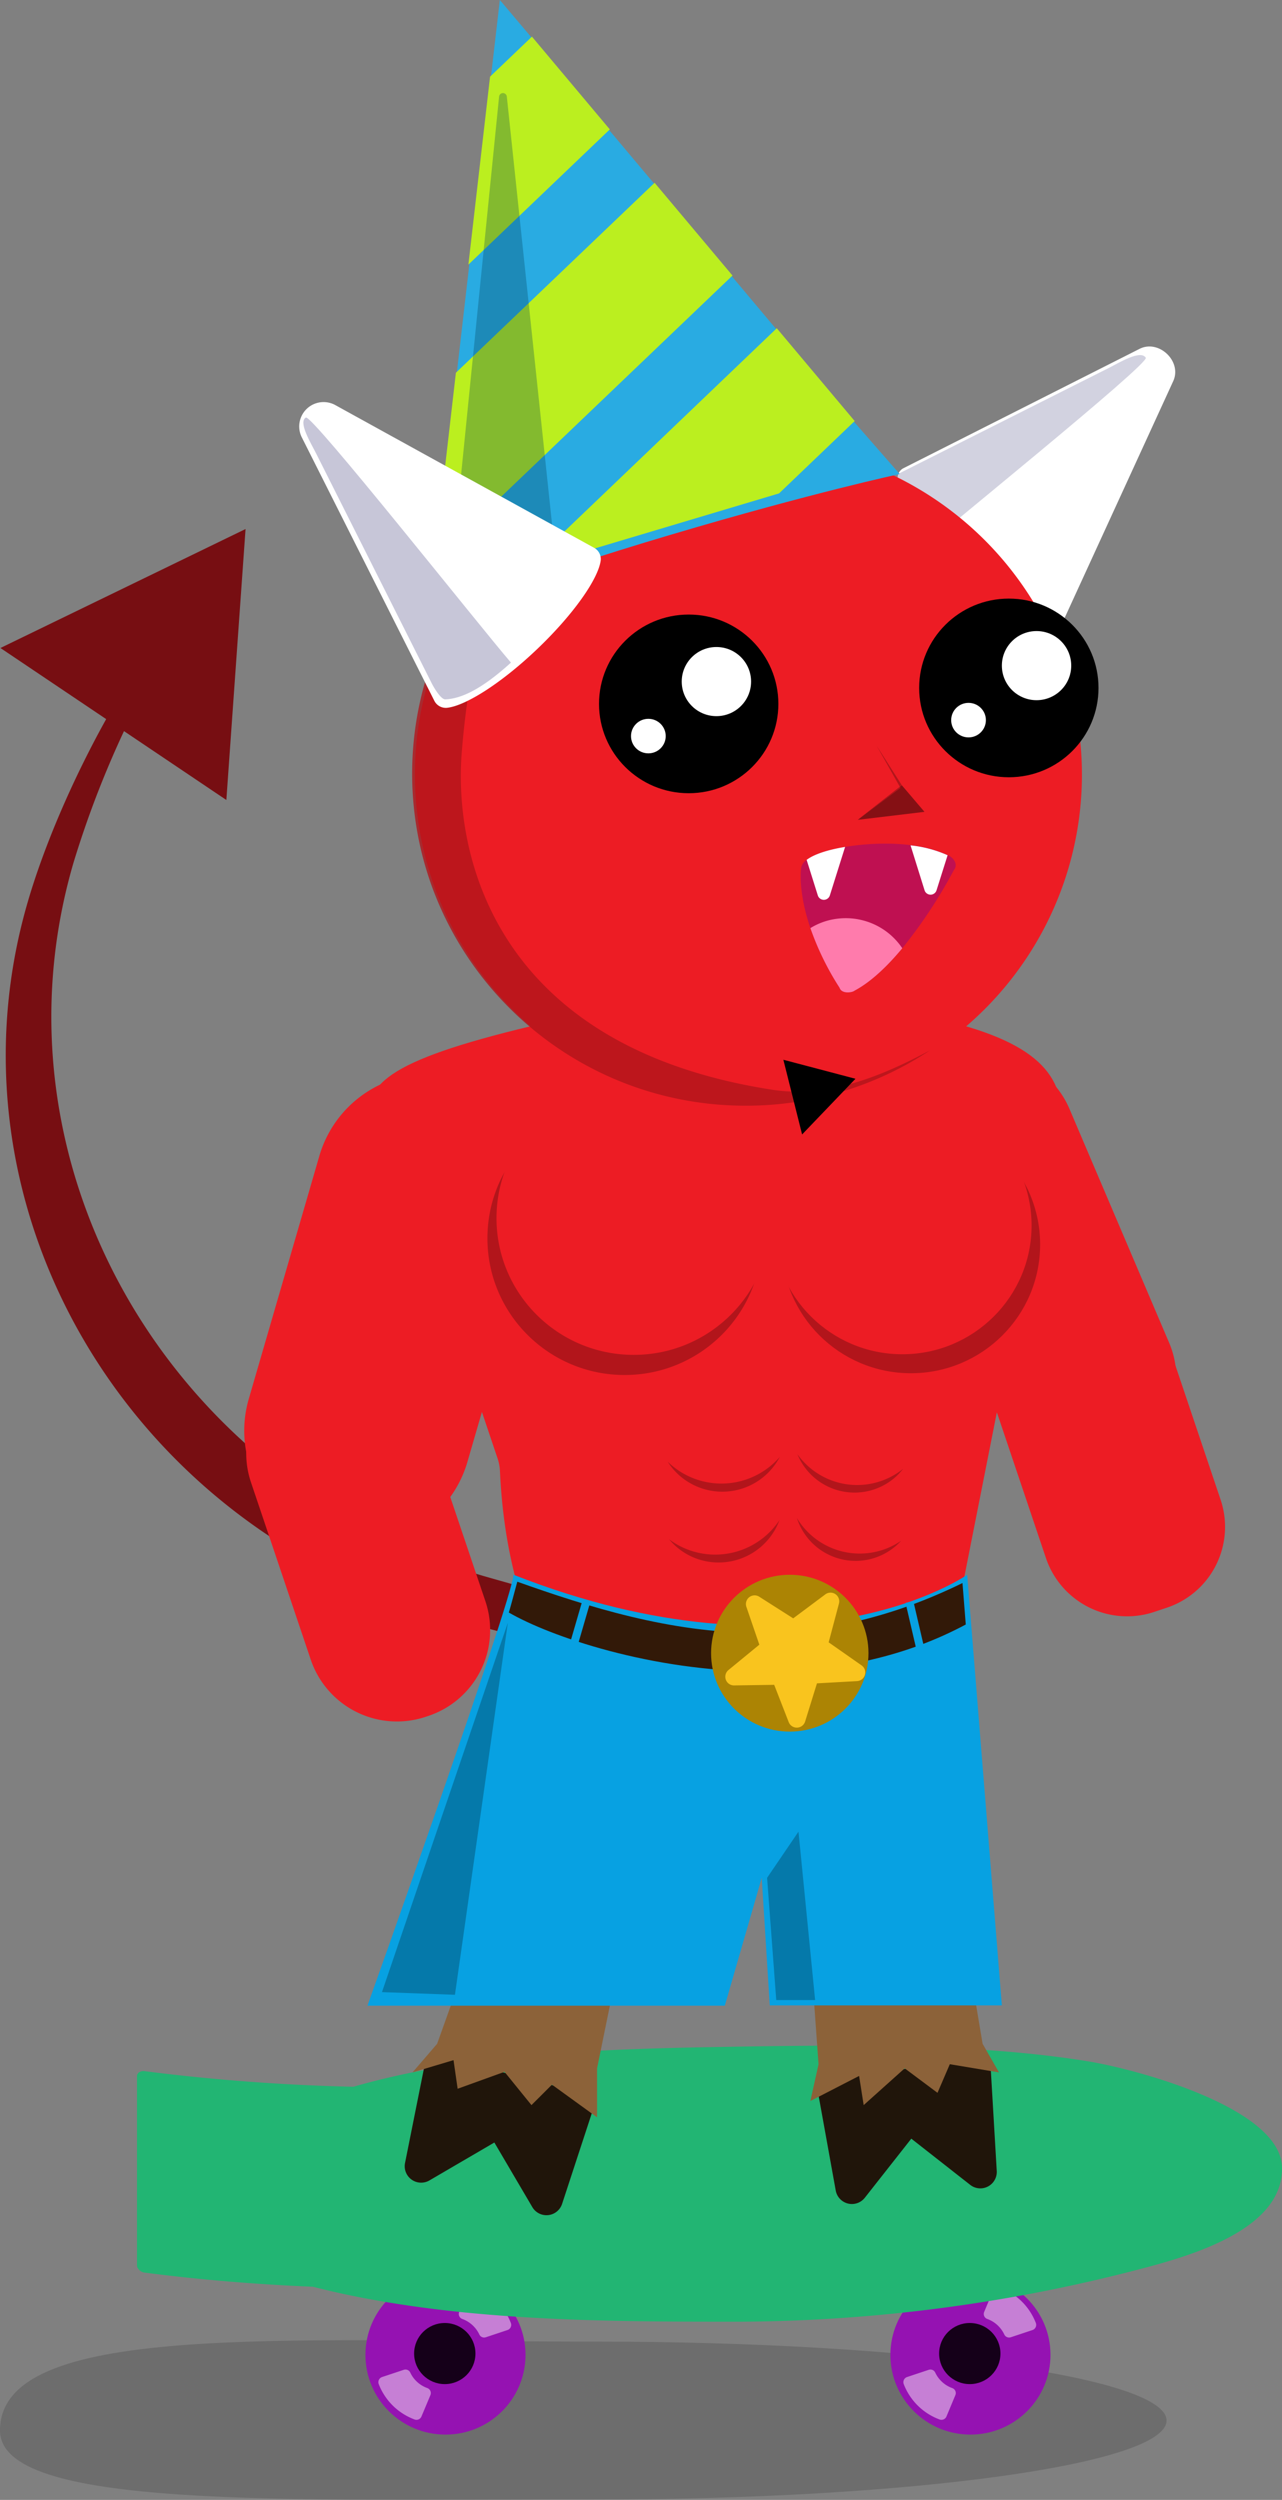 <svg id="Layer_1" data-name="Layer 1" xmlns="http://www.w3.org/2000/svg" width="390" height="760" viewBox="0 0 390 760"><rect x="0" y="0" width="390" height="760" fill="#808080" stroke="none"/><defs><style>.cls-1{opacity:0.15;}.cls-2{fill:#9512b2;}.cls-11,.cls-3{fill:#fff;}.cls-3{opacity:0.46;}.cls-4{fill:#150019;}.cls-5{fill:#22b573;}.cls-6{fill:#20150a;}.cls-7{fill:#770e12;}.cls-8{fill:#8c6239;}.cls-9{fill:#ed1c24;}.cls-10,.cls-13{fill:#b2151b;}.cls-12,.cls-25{fill:#908fb3;}.cls-12{opacity:0.4;}.cls-13{opacity:0.8;}.cls-14{fill:#29abe2;}.cls-15{fill:#bbef1f;}.cls-16{fill:#bf1051;}.cls-17{fill:#ff7bac;}.cls-18{fill:#851014;}.cls-19{fill:#07a1e2;}.cls-20{fill:#0579aa;}.cls-21{fill:#321908;}.cls-22{fill:#ac8404;}.cls-23{fill:#f9c41e;}.cls-24{fill:#033d55;opacity:0.3;}.cls-25{opacity:0.5;}</style></defs><path class="cls-1" d="M0,738.88c0-33,85.65-27,181.44-27s173.44,10.75,173.44,24-77.65,24-173.44,24S0,762.88,0,738.88Z"/><ellipse class="cls-2" cx="135.52" cy="715.91" rx="24.35" ry="24.24"/><path class="cls-3" d="M139.7,702.84l2.71-6.48a1.66,1.66,0,0,1,2.16-.88,18.64,18.64,0,0,1,10.82,10.69,1.65,1.65,0,0,1-1,2.19l-6.57,2.19a1.61,1.61,0,0,1-2-.83,9.17,9.17,0,0,0-5.21-4.73A1.61,1.61,0,0,1,139.7,702.84Z"/><ellipse class="cls-4" cx="135.31" cy="715.51" rx="9.33" ry="9.29"/><path class="cls-3" d="M130.93,728.17l-2.72,6.48a1.64,1.64,0,0,1-2.15.88,18.63,18.63,0,0,1-10.83-10.69,1.65,1.65,0,0,1,1-2.19l6.58-2.19a1.62,1.62,0,0,1,2,.83A9.09,9.09,0,0,0,130,726,1.62,1.62,0,0,1,130.93,728.17Z"/><ellipse class="cls-2" cx="295.22" cy="715.91" rx="24.35" ry="24.24"/><path class="cls-3" d="M299.4,702.84l2.72-6.48a1.65,1.65,0,0,1,2.15-.88,18.66,18.66,0,0,1,10.83,10.69,1.65,1.65,0,0,1-1,2.19l-6.58,2.19a1.61,1.61,0,0,1-2-.83,9.12,9.12,0,0,0-5.2-4.73A1.62,1.62,0,0,1,299.4,702.84Z"/><ellipse class="cls-4" cx="295.02" cy="715.51" rx="9.33" ry="9.29"/><path class="cls-3" d="M290.63,728.17l-2.71,6.48a1.65,1.65,0,0,1-2.16.88,18.61,18.61,0,0,1-10.82-10.69,1.65,1.65,0,0,1,1-2.19l6.57-2.19a1.62,1.62,0,0,1,2,.83,9.13,9.13,0,0,0,5.21,4.73A1.61,1.61,0,0,1,290.63,728.17Z"/><path class="cls-5" d="M390,658.81c.54,19-27.91,27.06-43.58,31.12a488.76,488.76,0,0,1-121.61,15.9c-39.67,0-81.94-.08-121.19-8.63-2.47-.54-5.34-1.22-8.4-2-16.94-.71-34-2.07-51.15-4.29a2.86,2.86,0,0,1-2.25-1.54,1.48,1.48,0,0,1-.14-.62V631.16c0-1,1.08-1.68,2.39-1.49a612.27,612.27,0,0,0,63.42,4.73c27.71-7.94,57.86-10.47,87-11.49,7.54-.28,15-.44,22.33-.57,38.5-.7,79.69-1.26,113.93,4.29C345.57,629,389.49,640.75,390,658.81Z"/><path class="cls-6" d="M181,639.5a2,2,0,0,0-1.4-2.55l-.9-.23-45.8-11.92-.91-.24a2,2,0,0,0-2.47,1.54l-6.32,31.55a5,5,0,0,0,7.4,5.25l19.79-11.55,11.59,19.71a5,5,0,0,0,9-1Z"/><path class="cls-6" d="M301.34,628a2,2,0,0,0-2.23-1.86l-.93.11-47,5.61-.93.12a2,2,0,0,0-1.73,2.33L254.25,666a5,5,0,0,0,8.81,2.18l14.17-18,18,14.11a5,5,0,0,0,8-4.19Z"/><path class="cls-7" d="M169.41,485.39c-6.55-1.77-13.64-3.81-21.4-6C51.82,451.63-4.47,354.58,22.27,262.58a300.36,300.36,0,0,1,15.45-40.31l31.14,20.94,5.84-82.38L.13,197,32.3,218.62c-10.54,18.94-19.06,39.07-23.9,55.73-26.74,92,29.55,189.06,125.74,216.77,12.13,3.5,22.93,6.36,32.77,8.42Z"/><polygon class="cls-8" points="181.64 628.8 181.64 643.7 167.91 633.76 161.68 639.98 153.47 629.86 139.22 635.01 137.97 626.31 125.49 630.04 132.98 621.34 185.47 474.71 212.25 478.75 181.64 628.8"/><polygon class="cls-8" points="298.92 621.34 303.91 630.04 288.94 627.55 285.2 636.25 275.22 628.8 262.74 639.98 261.35 631.11 246.52 638.74 249.01 627.55 237.42 466.63 272.32 462.59 298.92 621.34"/><path class="cls-9" d="M341.18,444.19l-1.48.62a27.6,27.6,0,0,1-36-14.49L273.26,359a27.4,27.4,0,0,1,14.55-35.88l1.48-.62a27.6,27.6,0,0,1,36,14.49l30.41,71.31A27.41,27.41,0,0,1,341.18,444.19Z"/><path class="cls-9" d="M286.93,507.84l25-126.28C328,334,341.31,313.08,242,303.38H201.76C74.27,328.43,115.84,334,131.88,381.56L152,441.26C156.53,565.88,275.7,559.07,286.93,507.84Z"/><path class="cls-9" d="M286.93,511.88l24.81-125.41a14.53,14.53,0,0,1,.46-1.72c15.87-46.85,28.46-67.59-69.49-77.26a12.21,12.21,0,0,0-1.35-.07H203.09a13.82,13.82,0,0,0-2.64.26c-125.89,24.83-84.56,30.53-68.57,77.92l19.53,57.9a13.8,13.8,0,0,1,.68,3.71C157.75,569.85,275.75,562.84,286.93,511.88Z"/><path class="cls-9" d="M99.26,468.15h0a34.55,34.55,0,0,1-23.63-42.69l21.56-74.18a34.73,34.73,0,0,1,42.87-23.53h0a34.55,34.55,0,0,1,23.63,42.7l-21.55,74.17A34.75,34.75,0,0,1,99.26,468.15Z"/><path class="cls-9" d="M355,488.75l-3.89,1.3a26.07,26.07,0,0,1-32.89-16.28l-15.16-45a25.9,25.9,0,0,1,16.35-32.74l3.89-1.3a26.08,26.08,0,0,1,32.89,16.28l15.16,45A25.9,25.9,0,0,1,355,488.75Z"/><ellipse class="cls-10" cx="190.02" cy="376.46" rx="41.74" ry="41.56"/><ellipse class="cls-9" cx="192.78" cy="370.34" rx="41.74" ry="41.56"/><ellipse class="cls-10" cx="277.11" cy="378.34" rx="39.31" ry="39.14"/><ellipse class="cls-9" cx="274.51" cy="372.57" rx="39.31" ry="39.14"/><path class="cls-11" d="M274.84,142.34a3.21,3.21,0,0,0-1.67,3.59c1.1,5.36,8.77,15.8,19.65,26.2s21.66,17.6,27.08,18.47a3.23,3.23,0,0,0,3.54-1.8h0l33.47-72.93c2.75-6-4.36-12.78-10.25-9.81l-71.82,36.28Z"/><path class="cls-12" d="M273.65,172.7c-8.88-9.35-12.13-15.84-12.51-20.79-.11-1.39,3.58-3.56,4.87-4.2h0l71.19-35.79c3.36-1.69,9.75-5.67,11.36-3.17C349.75,110.59,285.15,162.61,273.65,172.7Z"/><ellipse class="cls-9" cx="227.68" cy="235.5" rx="101.46" ry="101.02"/><ellipse cx="209.51" cy="213.99" rx="27.28" ry="27.16"/><ellipse class="cls-11" cx="217.94" cy="207.21" rx="10.55" ry="10.51"/><ellipse class="cls-11" cx="197.24" cy="223.78" rx="5.28" ry="5.25"/><ellipse cx="306.9" cy="209.14" rx="27.28" ry="27.16"/><ellipse class="cls-11" cx="315.33" cy="202.36" rx="10.55" ry="10.51"/><ellipse class="cls-11" cx="294.64" cy="218.93" rx="5.28" ry="5.25"/><path class="cls-13" d="M140.47,228.77c2.81-35,11.05-64.52,38.38-82.62a100.92,100.92,0,0,0-53.47,89c0,55.79,45.43,101,101.46,101a101.27,101.27,0,0,0,56.1-16.85c-14.28,7.65-30.83,14.66-48,12C150.45,318.22,138,259.83,140.47,228.77Z"/><path class="cls-14" d="M273.69,144.11s-26.24,5.59-69.81,18.51-73.19,24.49-73.19,24.49l1.78-17.33L139,113.11l3.76-32.6,6.54-56.68L152.06,0,162,11.76l23.49,28L199,55.83l23.5,28,13.35,15.89,23.5,28Z"/><polygon class="cls-15" points="222.83 83.77 132.1 170.46 138.69 113.32 199.14 55.57 222.83 83.77"/><path class="cls-15" d="M260,128,237,150l-.91.27-36.34,10.85-1.28.38-38,11.34-.81.24L236.3,99.79Z"/><polygon class="cls-15" points="185.51 39.34 142.49 80.45 149.08 23.31 161.82 11.14 185.51 39.34"/><path class="cls-16" d="M290.16,264.55a150.08,150.08,0,0,1-15.67,23.73c-4.41,5.31-9.41,10.17-14.51,12.89-.65.59-3.93,1.12-4.57-.87a84.87,84.87,0,0,1-8.88-18.14c-3.88-11.39-2.82-18.17-2.82-18.17a3.65,3.65,0,0,1,1.68-2.58c2.23-1.7,6.47-3.08,11.7-3.94a77.24,77.24,0,0,1,12.29-1,62.68,62.68,0,0,1,7.6.45,36.8,36.8,0,0,1,11.29,3c.43.21.64.34.64.34C290.58,261.33,291.34,263.12,290.16,264.55Z"/><path class="cls-11" d="M257.09,257.47l-4.64,14.75a1.92,1.92,0,0,1-3.66,0l-3.4-10.81C247.62,259.71,251.86,258.33,257.09,257.47Z"/><path class="cls-11" d="M288.27,260l-3.36,10.65a1.91,1.91,0,0,1-3.65,0L277,257A36.8,36.8,0,0,1,288.27,260Z"/><path class="cls-17" d="M274.49,288.28c-4.41,5.31-9.41,10.17-14.51,12.89-.65.59-3.93,1.12-4.57-.87a84.87,84.87,0,0,1-8.88-18.14,20.11,20.11,0,0,1,6.93-2.67,21.1,21.1,0,0,1,3.84-.35,20.2,20.2,0,0,1,4.57.51A20.65,20.65,0,0,1,274.49,288.28Z"/><polygon class="cls-18" points="274.35 238.73 260.95 249.24 281.24 246.81 274.35 238.73"/><polygon class="cls-10" points="274.35 238.73 266.63 226.61 273.94 239.54 260.95 249.24 274.35 238.73"/><polygon points="244.01 344.89 238.31 322.18 260.24 327.96 244.01 344.89"/><path class="cls-10" d="M207.2,447.56a23.51,23.51,0,0,1-4.09-3.2,19.45,19.45,0,0,0,6.29,6.21,19.74,19.74,0,0,0,27.11-6.41c.26-.41.5-.83.72-1.25A23.48,23.48,0,0,1,207.2,447.56Z"/><path class="cls-10" d="M208,470.58a22.58,22.58,0,0,1-4.47-2.64,19.54,19.54,0,0,0,7,5.35,19.75,19.75,0,0,0,26.06-9.84c.2-.45.38-.89.55-1.34A23.46,23.46,0,0,1,208,470.58Z"/><path class="cls-10" d="M270.59,449.18a22.14,22.14,0,0,0,4.16-2.65,18.49,18.49,0,0,1-6.51,5.31,18.78,18.78,0,0,1-25.1-8.5c-.2-.41-.39-.83-.56-1.25A22.3,22.3,0,0,0,270.59,449.18Z"/><path class="cls-10" d="M269.8,470.72a22.43,22.43,0,0,0,4.36-2.33,18.75,18.75,0,0,1-31.27-5.61c-.17-.43-.33-.86-.47-1.29A22.31,22.31,0,0,0,269.8,470.72Z"/><path class="cls-9" d="M130.35,521.65l-.87.29a27.68,27.68,0,0,1-34.91-17.28L76.31,450.52a27.5,27.5,0,0,1,17.36-34.75l.87-.29a27.66,27.66,0,0,1,34.9,17.28L147.7,486.9A27.49,27.49,0,0,1,130.35,521.65Z"/><path class="cls-19" d="M231.73,570.88l2.44,38.79h70.61L294.23,478.75s-49.51,34.75-138,0c-.81,8.89-44.44,131-44.44,131H220.5Z"/><polygon class="cls-20" points="233.36 570.88 242.91 556.85 247.97 608.05 236.15 608.05 233.36 570.88"/><path class="cls-21" d="M232.33,508.16c-34.25,0-65.09-10.73-77.54-17.93.47-1.53,1.21-4.28,2.58-9.37,21.49,7.63,46.48,15.54,72.93,15.54,21.2,0,41.67-4.95,62.5-15.14l1,12.61C276.09,503.35,255.4,508.16,232.33,508.16Z"/><polygon class="cls-19" points="175.16 502.22 172.82 501.55 177.11 486.8 179.45 487.47 175.16 502.22"/><polygon class="cls-19" points="281.33 501.71 278.96 502.26 275.48 487.3 277.85 486.75 281.33 501.71"/><ellipse class="cls-22" cx="240.26" cy="502.59" rx="23.94" ry="23.84"/><path class="cls-23" d="M255.21,487.55l-3.12,11.74,10,7a2.63,2.63,0,0,1-1.38,4.79l-12.18.68-3.6,11.6a2.65,2.65,0,0,1-5,.18l-4.41-11.33-12.19.18a2.64,2.64,0,0,1-1.72-4.68L231,500l-3.94-11.49a2.64,2.64,0,0,1,3.94-3.07L241.3,492l9.76-7.28A2.65,2.65,0,0,1,255.21,487.55Z"/><polygon class="cls-20" points="154.49 493.35 116.2 605.63 138.4 606.44 154.49 493.35"/><path class="cls-24" d="M137.53,171.58h0a8.22,8.22,0,0,0,10.65,8.72l21.06-8.65L154.18,29.37a1.18,1.18,0,0,0-2.35,0Z"/><path class="cls-11" d="M180.73,166.54a3.89,3.89,0,0,1,2,3.94c-.82,5.65-8.29,16.3-19.16,26.7s-21.87,17.39-27.57,18a3.9,3.9,0,0,1-3.88-2.15h0L91.83,133a7.41,7.41,0,0,1,10.26-9.8l78.64,43.34Z"/><path class="cls-25" d="M155.44,201.44c-8.95,8.15-15.19,11-20,11.18-1.34,0-3.46-3.59-4.09-4.85h0L96.21,137.94c-1.66-3.3-5.56-9.6-3.16-11C94.81,125.84,145.59,190,155.44,201.44Z"/></svg>